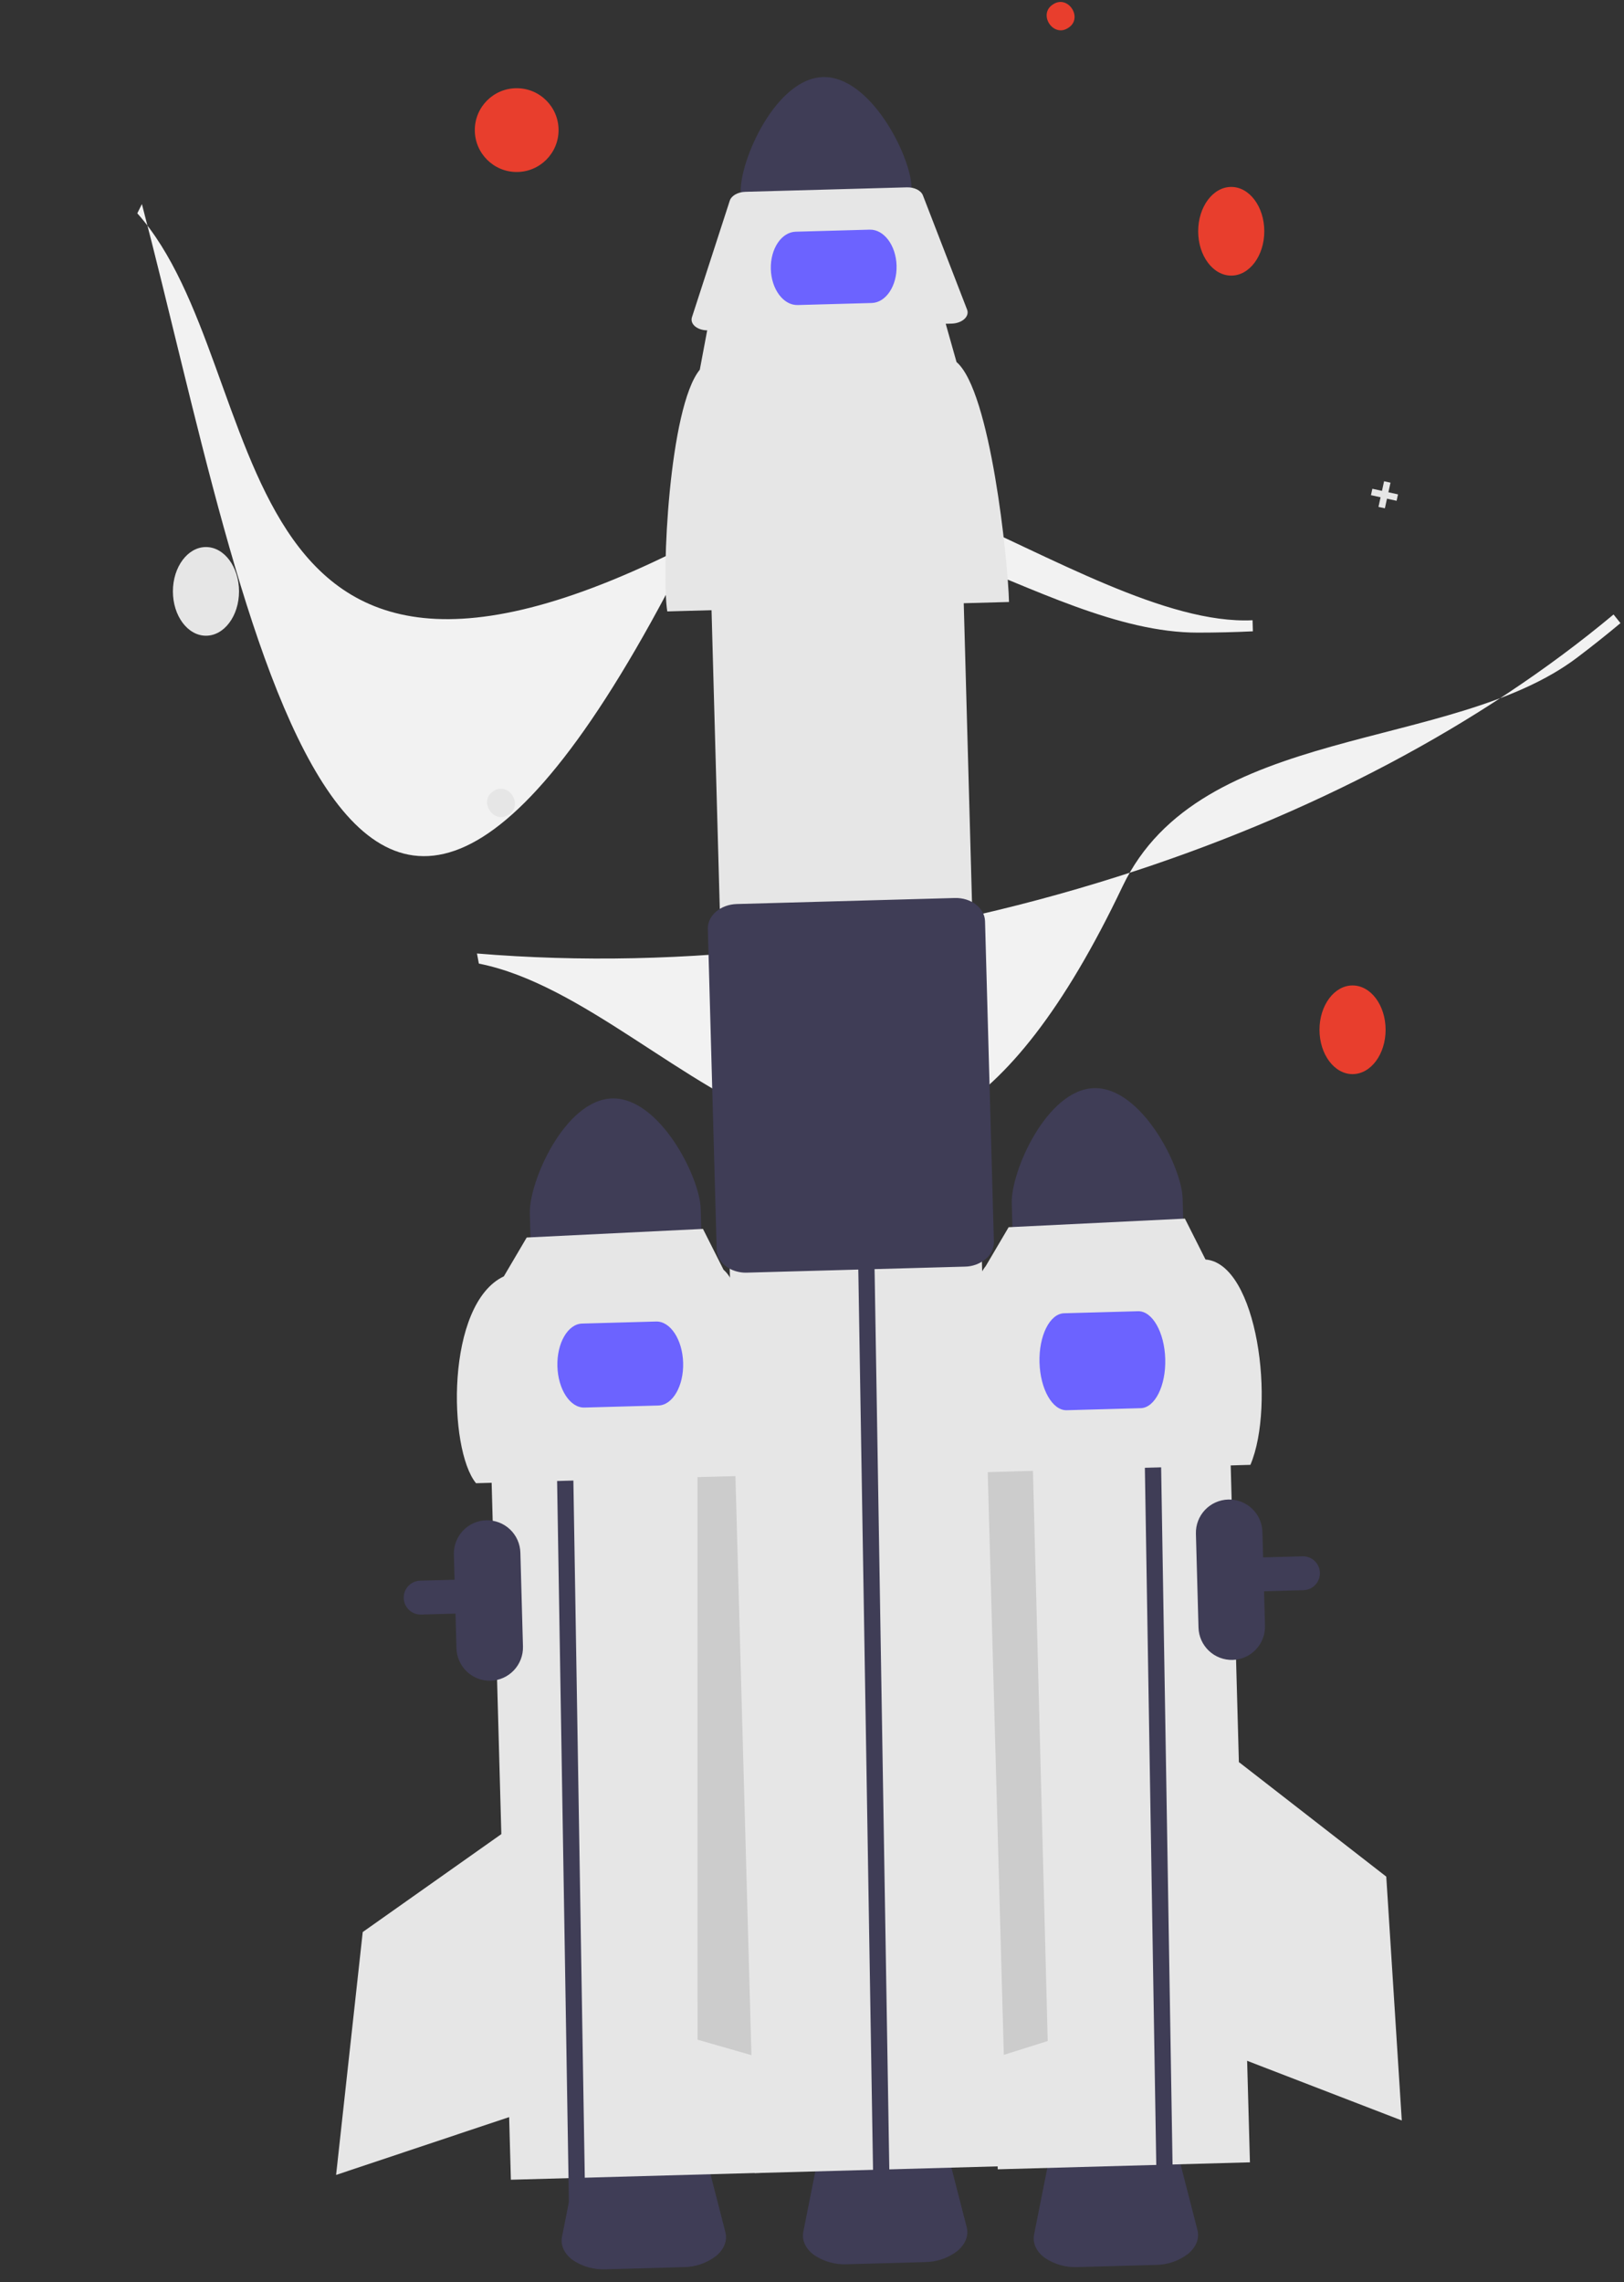 <svg width="415" height="583" viewBox="0 0 415 583" fill="none" xmlns="http://www.w3.org/2000/svg">
<rect x="0" y="0" width="415" height="583" fill="#333333" stroke="none"/>
<g clip-path="url(#clip0_10_617)">
<path d="M174.647 579.194L154.815 579.742C151.802 579.896 148.822 579.061 146.329 577.363C144.175 575.761 143.187 573.595 143.621 571.42L147.523 551.807C148.259 548.107 152.793 545.31 158.303 545.158L169.256 544.856C174.766 544.703 179.447 547.246 180.386 550.9L185.365 570.267C185.918 572.415 185.051 574.632 182.989 576.35C180.593 578.184 177.664 579.182 174.647 579.194Z" fill="#3F3D56"/>
<path d="M295.277 578.633L275.445 579.181C272.433 579.336 269.452 578.5 266.96 576.802C264.806 575.2 263.818 573.035 264.251 570.86L268.154 551.247C268.889 547.547 273.423 544.75 278.934 544.597L289.886 544.295C295.396 544.143 300.078 546.686 301.017 550.339L305.996 569.707C306.548 571.855 305.681 574.071 303.619 575.79C301.224 577.623 298.294 578.622 295.277 578.633Z" fill="#3F3D56"/>
<path d="M105.782 412.129C104.876 411.739 104.13 411.051 103.668 410.179C103.207 409.307 103.056 408.304 103.242 407.335C103.428 406.366 103.939 405.489 104.691 404.851C105.443 404.212 106.391 403.849 107.377 403.822L332.845 397.596C333.413 397.58 333.979 397.676 334.51 397.879C335.041 398.082 335.527 398.388 335.94 398.778C336.354 399.169 336.686 399.638 336.918 400.157C337.15 400.676 337.278 401.235 337.293 401.804C337.324 402.952 336.898 404.065 336.108 404.899C335.319 405.733 334.232 406.22 333.084 406.253L107.616 412.478C106.986 412.497 106.36 412.378 105.782 412.129Z" fill="#3F3D56"/>
<path d="M188.991 337.488L124.542 339.268L130.551 556.866L195 555.086L188.991 337.488Z" fill="#E6E6E6"/>
<path d="M190.626 333.579L178.237 367.328L178.248 521.087L193.344 525.416L190.626 333.579Z" fill="#CCCCCC"/>
<path d="M156.431 280.622C144.373 280.964 135.174 301.831 135.395 309.974L135.802 324.715L179.461 323.51L179.054 308.768C178.825 300.626 168.488 280.299 156.431 280.622Z" fill="#3F3D56"/>
<path d="M125.378 429.381C123.125 429.44 120.941 428.604 119.304 427.055C117.667 425.506 116.711 423.371 116.647 421.119L115.984 397.128C115.922 394.874 116.757 392.688 118.307 391.051C119.856 389.413 121.993 388.459 124.246 388.396C126.5 388.334 128.686 389.17 130.323 390.719C131.961 392.269 132.915 394.405 132.978 396.658L133.64 420.649C133.7 422.902 132.863 425.086 131.314 426.723C129.766 428.36 127.631 429.316 125.378 429.381Z" fill="#3F3D56"/>
<path d="M141.733 339.784L141.428 323.929L145.586 323.826L145.891 339.63L149.66 569.976L145.501 570.091" fill="#3F3D56"/>
<path d="M196.381 376.861L121.643 378.925C114.504 370.22 113.856 333.132 128.754 326.074L134.596 316.153L179.638 313.955L184.903 324.4C192.313 330.706 196.134 367.561 196.381 376.861Z" fill="#E6E6E6"/>
<path d="M168.251 359.073L149.351 359.595C145.704 359.696 142.603 354.964 142.44 349.049C142.276 343.134 145.111 338.238 148.758 338.137L167.658 337.615C171.306 337.515 174.406 342.246 174.57 348.162C174.733 354.077 171.898 358.973 168.251 359.073Z" fill="#6C63FF"/>
<path d="M131.651 466.068L92.692 493.588L85.886 555.638L131.334 540.453L131.651 466.068Z" fill="#E6E6E6"/>
<path d="M313.402 334.824L248.952 336.604L254.961 554.201L319.41 552.421L313.402 334.824Z" fill="#E6E6E6"/>
<path d="M250.496 334.306L263.757 367.722L267.736 521.43L252.757 526.149L250.496 334.306Z" fill="#CCCCCC"/>
<path d="M345.632 274.411C350.297 274.411 354.079 269.34 354.079 263.084C354.079 256.828 350.297 251.756 345.632 251.756C340.967 251.756 337.185 256.828 337.185 263.084C337.185 269.34 340.967 274.411 345.632 274.411Z" fill="#E83E2D"/>
<path d="M279.583 277.992C267.526 278.334 258.326 299.201 258.547 307.343L258.954 322.085L302.614 320.879L302.207 306.138C301.978 297.995 291.641 277.668 279.583 277.992Z" fill="#3F3D56"/>
<path d="M292.067 344.747L291.762 328.892L295.92 328.788L296.225 344.593L299.994 574.939L295.835 575.054" fill="#3F3D56"/>
<path d="M319.534 374.231L244.795 376.294C243.492 368.418 245.178 331.661 251.906 323.443L257.749 313.523L302.791 311.324L308.055 321.769C321.354 322.853 326.006 358.972 319.534 374.231Z" fill="#E6E6E6"/>
<path d="M291.495 359.754L272.595 360.276C268.948 360.377 265.826 354.902 265.638 348.074C265.449 341.246 268.264 335.608 271.911 335.507L290.811 334.985C294.458 334.885 297.579 340.359 297.768 347.187C297.956 354.015 295.142 359.653 291.495 359.754Z" fill="#6C63FF"/>
<path d="M316.586 450.162L354.249 479.43L358.215 541.727L313.509 524.483L316.586 450.162Z" fill="#E6E6E6"/>
<path d="M306.068 161.621C265.655 161.621 219.211 116.775 178.119 138.082C53.704 202.596 70.831 94.642 35.087 54.493L36.261 52.14C63.32 155.358 87.804 319.832 178.659 135.344C201.419 89.131 276.115 160.564 320.083 158.457L320.159 161.286C315.516 161.51 310.819 161.622 306.068 161.621Z" fill="#F2F2F2"/>
<path d="M403.065 167.967C370.85 192.367 306.749 184.658 286.857 226.454C226.629 352.999 175.103 256.602 122.369 246.177L121.884 243.593C174.674 247.971 231.298 241.178 285.635 223.945C334.739 208.374 378.549 185.21 412.327 156.983L414.096 159.193C410.53 162.175 406.853 165.099 403.065 167.967Z" fill="#F2F2F2"/>
<path d="M52.632 162.411C57.297 162.411 61.08 157.34 61.08 151.084C61.08 144.828 57.297 139.756 52.632 139.756C47.967 139.756 44.185 144.828 44.185 151.084C44.185 157.34 47.967 162.411 52.632 162.411Z" fill="#E6E6E6"/>
<path d="M314.632 70.411C319.297 70.411 323.079 65.34 323.079 59.084C323.079 52.828 319.297 47.756 314.632 47.756C309.967 47.756 306.185 52.828 306.185 59.084C306.185 65.34 309.967 70.411 314.632 70.411Z" fill="#E83E2D"/>
<path d="M129.971 208.129C126.109 210.702 122.156 204.578 126.092 202.119C129.954 199.546 133.907 205.67 129.971 208.129Z" fill="#E6E6E6"/>
<path d="M272.971 7.129C269.109 9.702 265.156 3.578 269.092 1.119C272.954 -1.454 276.907 4.67 272.971 7.129Z" fill="#E83E2D"/>
<path d="M357.249 126.301L354.792 125.762L355.33 123.304L353.692 122.945L353.153 125.403L350.696 124.865L350.337 126.503L352.794 127.042L352.256 129.499L353.894 129.858L354.433 127.4L356.89 127.939L357.249 126.301Z" fill="#E6E6E6"/>
<path d="M132.035 43.94C137.946 43.94 142.737 39.148 142.737 33.237C142.737 27.326 137.946 22.535 132.035 22.535C126.124 22.535 121.333 27.326 121.333 33.237C121.333 39.148 126.124 43.94 132.035 43.94Z" fill="#E83E2D"/>
<path d="M210.316 19.691C198.258 20.033 189.059 40.9 189.28 49.042L189.687 63.784L233.346 62.578L232.939 47.837C232.711 39.694 222.374 19.367 210.316 19.691Z" fill="#3F3D56"/>
<path d="M236.313 577.909L216.481 578.457C213.468 578.612 210.488 577.776 207.995 576.078C205.841 574.476 204.853 572.31 205.286 570.135L209.189 550.523C209.924 546.823 214.458 544.025 219.969 543.873L230.921 543.571C236.432 543.419 241.113 545.961 242.052 549.615L247.031 568.983C247.583 571.13 246.716 573.347 244.654 575.066C242.259 576.899 239.329 577.898 236.313 577.909Z" fill="#3F3D56"/>
<path d="M245.156 113.536L180.707 115.316L192.853 555.164L257.302 553.384L245.156 113.536Z" fill="#E6E6E6"/>
<path d="M219.368 326.449L219.063 310.594L223.221 310.491L223.526 326.295L227.295 556.641L223.136 556.756" fill="#3F3D56"/>
<path d="M257.845 153.792L170.519 156.203C168.997 147 170.966 104.053 178.828 94.451L180.982 82.989L241.279 81.324L244.433 92.495C253.092 99.863 257.557 142.926 257.845 153.792Z" fill="#E6E6E6"/>
<path d="M243.185 82.676L180.962 84.394C178.665 84.458 176.769 83.252 176.726 81.701C176.721 81.478 176.753 81.255 176.823 81.043L186.488 51.267C186.902 49.992 188.549 49.056 190.472 49.003L231.737 47.864C233.659 47.81 235.356 48.654 235.84 49.905L247.133 79.101C247.711 80.594 246.377 82.148 244.153 82.572C243.834 82.632 243.51 82.667 243.185 82.676Z" fill="#E6E6E6"/>
<path d="M187.1 324.427C186.538 324.186 186.008 323.879 185.519 323.512C184.819 323.021 184.241 322.376 183.829 321.627C183.416 320.878 183.181 320.044 183.14 319.19L180.879 237.313C180.786 233.923 184.105 231.072 188.277 230.957L243.98 229.418C248.153 229.302 251.623 231.967 251.717 235.356L253.978 317.234C253.985 318.089 253.796 318.935 253.425 319.705C253.055 320.476 252.513 321.151 251.841 321.68C250.353 322.892 248.499 323.565 246.58 323.59L190.877 325.128C189.582 325.171 188.293 324.932 187.1 324.427Z" fill="#3F3D56"/>
<path d="M222.753 77.407L203.853 77.929C200.205 78.03 197.121 73.909 196.979 68.745C196.836 63.58 199.688 59.296 203.335 59.195L222.235 58.673C225.882 58.572 228.966 62.693 229.109 67.857C229.252 73.022 226.4 77.306 222.753 77.407Z" fill="#6C63FF"/>
<path d="M314.998 424.066C312.745 424.126 310.561 423.289 308.924 421.74C307.287 420.192 306.331 418.057 306.267 415.804L305.604 391.813C305.545 389.561 306.382 387.378 307.931 385.743C309.48 384.108 311.615 383.155 313.867 383.093C316.118 383.03 318.302 383.865 319.94 385.412C321.577 386.959 322.533 389.092 322.598 391.344L323.26 415.335C323.32 417.588 322.483 419.772 320.934 421.409C319.386 423.046 317.251 424.001 314.998 424.066Z" fill="#3F3D56"/>
</g>
<defs>
<clipPath id="clip0_10_617">
<rect width="414" height="582" fill="white" transform="translate(0.5 0.5)"/>
</clipPath>
</defs>
</svg>
